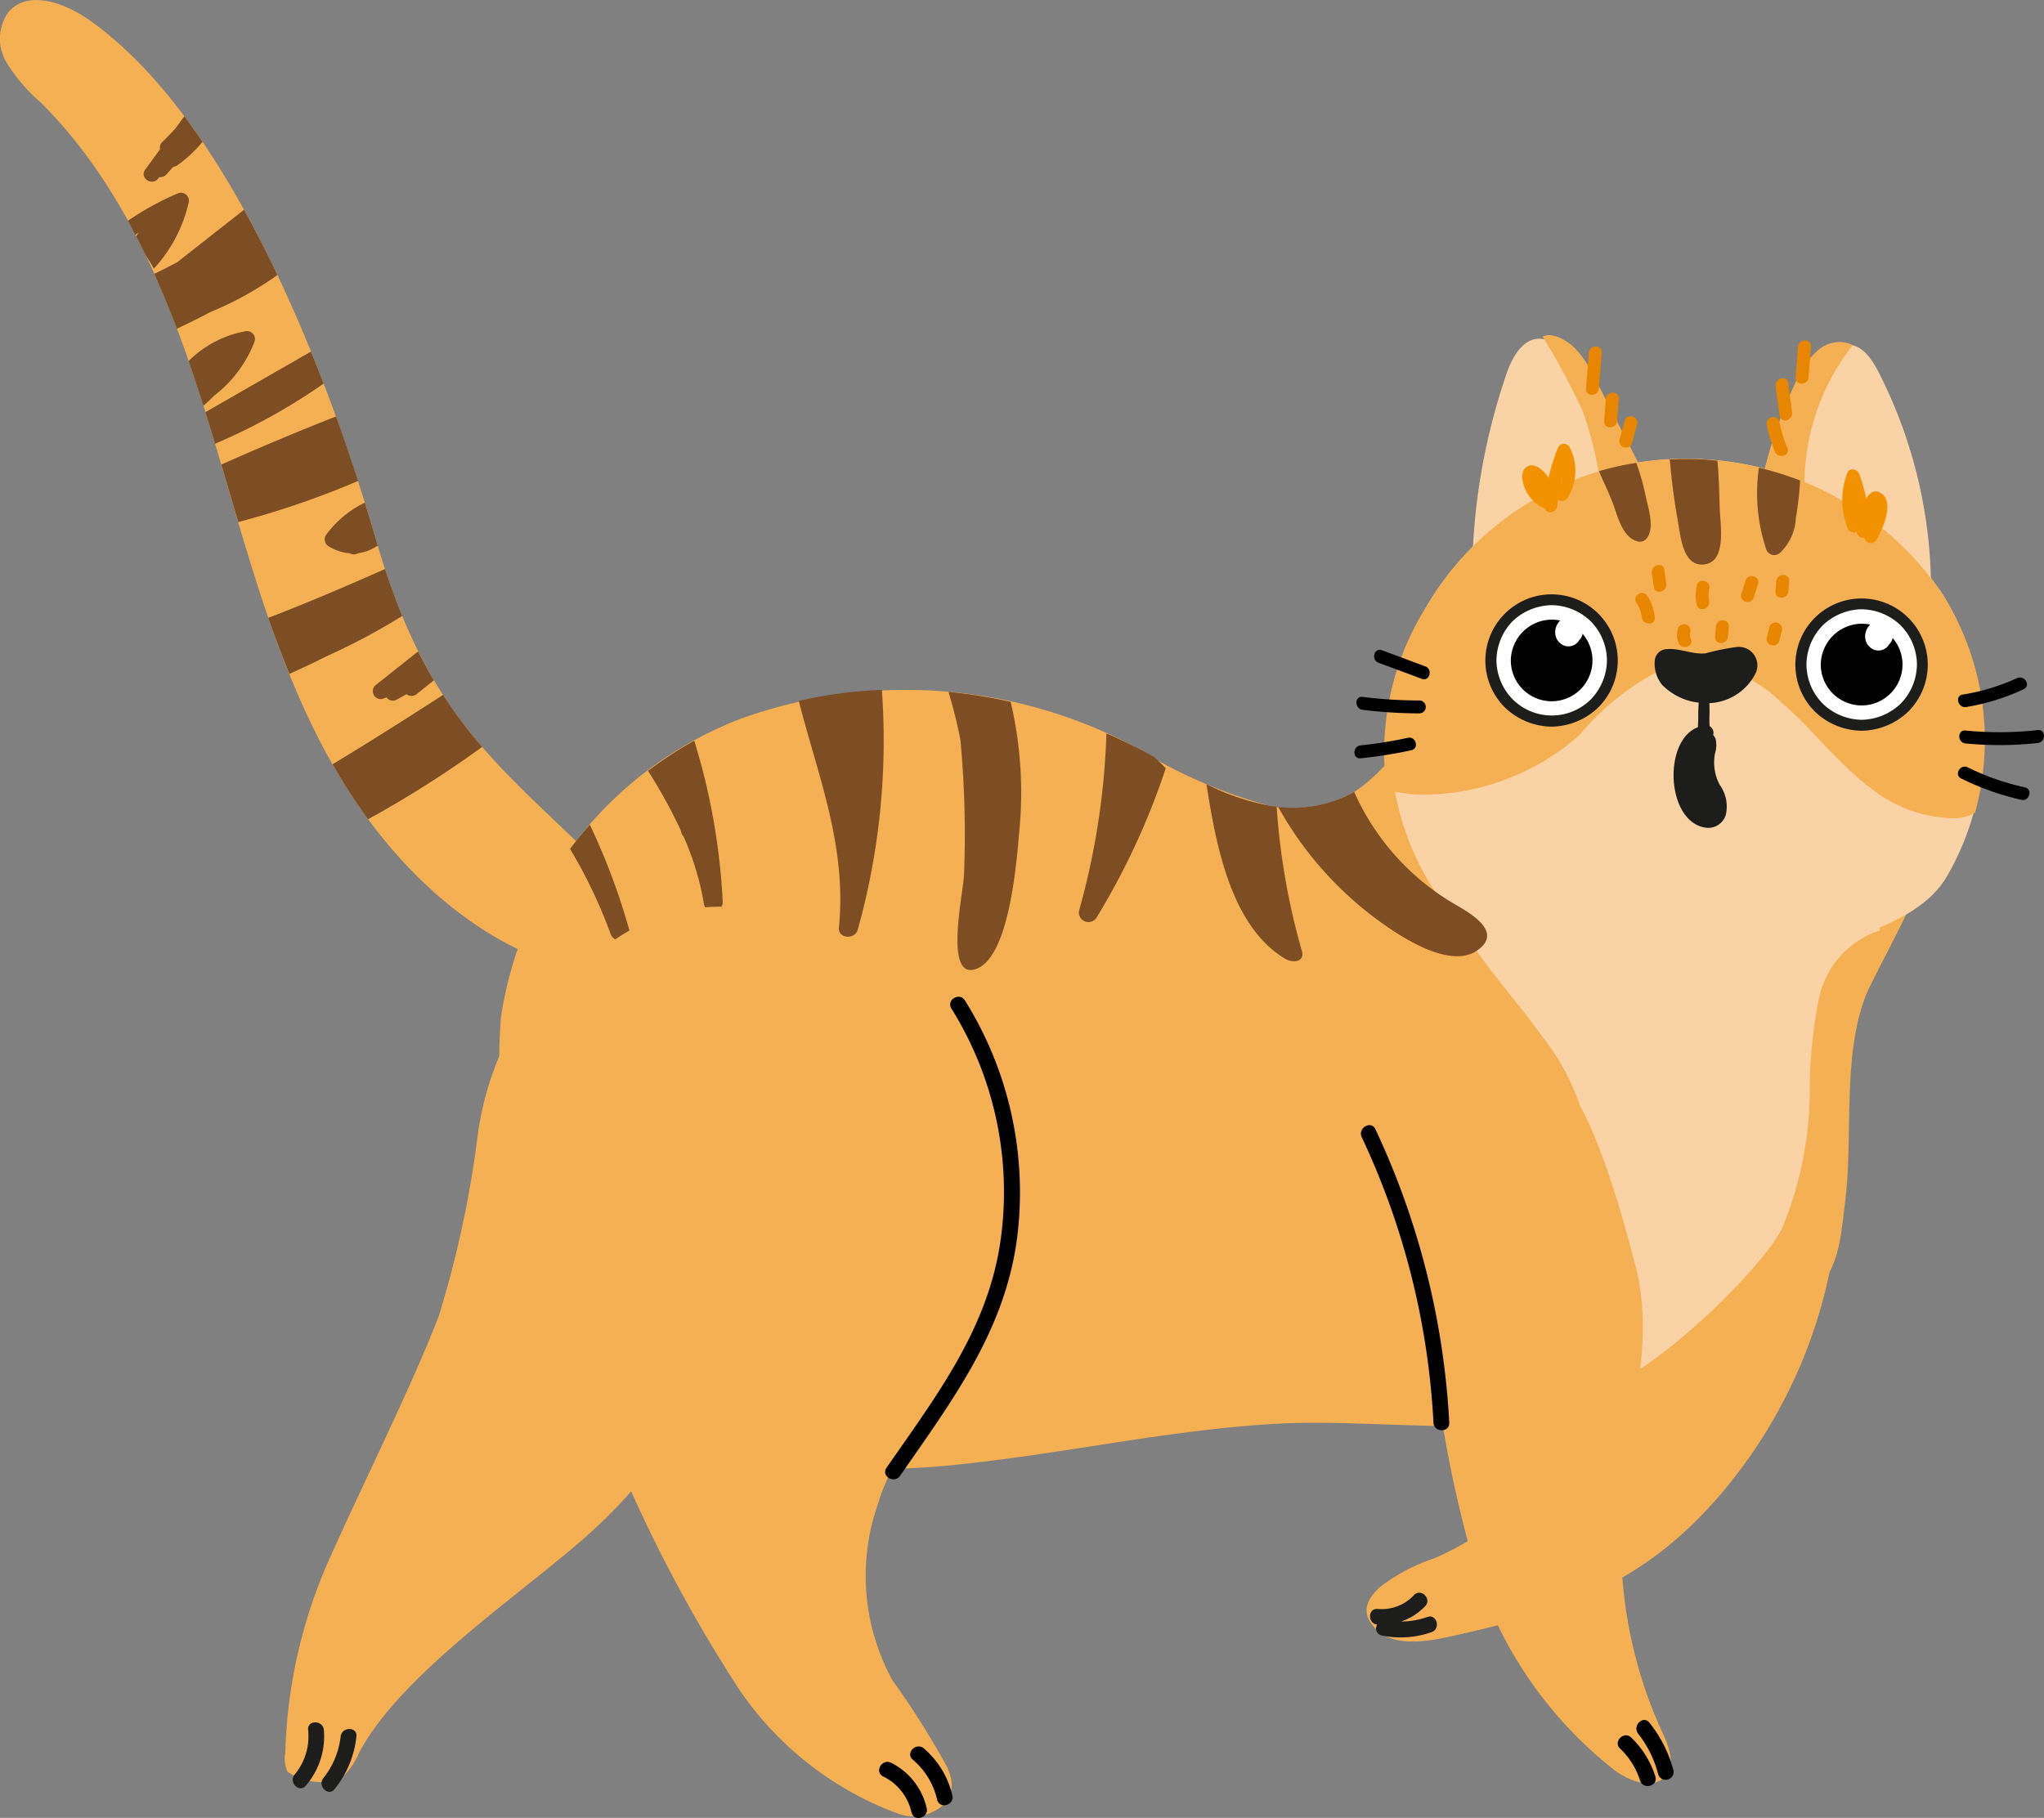 <svg xmlns="http://www.w3.org/2000/svg" width="57.477" height="51.129" viewBox="0 0 57.477 51.129">
  <rect x="0" y="0" width="57.477" height="51.129" fill="#808080" stroke="none"/>
  <g id="Group_14114" data-name="Group 14114" transform="translate(0 0)">
    <g id="Group_12946" data-name="Group 12946" transform="translate(0)">
      <g id="Group_12945" data-name="Group 12945">
        <path id="Path_10554" data-name="Path 10554" d="M2541.849,1282.394c-3.18-.862-5.609-3.512-7.116-6.442s-2.254-6.178-3.237-9.323-2.273-6.308-4.609-8.63a4.759,4.759,0,0,1-.968-1.139,1.29,1.29,0,0,1,.07-1.411c.559-.634,1.6-.239,2.291.251,3.989,2.838,6.692,9.957,8.054,14.658,1.6,5.506,3.878,6.5,7.244,10.052A3.5,3.5,0,0,1,2541.849,1282.394Z" transform="translate(-2525.744 -1255.119)" fill="#f5b054"/>
      </g>
    </g>
    <g id="Group_12948" data-name="Group 12948" transform="translate(38.427 33.474)">
      <g id="Group_12947" data-name="Group 12947">
        <path id="Path_10555" data-name="Path 10555" d="M2097.8,1695.785a14.042,14.042,0,0,1-1.927,2.861c-2.175,2.5-4.492,3.239-7.612,3.917-.687.15-1.554.244-2.013-.253-.392-.424-.274-.774.133-1.156a5.113,5.113,0,0,1,1.524-.808,8.724,8.724,0,0,0,5.208-7.357,2.2,2.2,0,0,1,.444-1.633,2.544,2.544,0,0,1,1.231-.485c.659-.135,3.966-1.318,4.377-.708a.915.915,0,0,1,.088.6A13.85,13.85,0,0,1,2097.8,1695.785Z" transform="translate(-2086.006 -1689.989)" fill="#f5b054"/>
      </g>
    </g>
    <g id="Group_12950" data-name="Group 12950" transform="translate(8.011 27.038)">
      <g id="Group_12949" data-name="Group 12949" transform="translate(0)">
        <path id="Path_10556" data-name="Path 10556" d="M2515.861,1616.694c.2,2.437-1.244,4.351-3.086,5.958s-5.122,3.818-6.271,5.977a2.041,2.041,0,0,1-.54.755,1.707,1.707,0,0,1-1.475-.209.851.851,0,0,1-.064-.529,14.251,14.251,0,0,1,1.264-5.51c.83-1.874,2.323-4.869,3.053-6.784a29.645,29.645,0,0,0,1.087-5.033,8.706,8.706,0,0,1,2.09-4.63.851.851,0,0,1,.565-.309c.391,0,.594.458.7.836a61.237,61.237,0,0,1,1.691,8.681C2514.951,1616.569,2515.806,1616.02,2515.861,1616.694Z" transform="translate(-2504.413 -1606.381)" fill="#f5b054"/>
      </g>
    </g>
    <g id="Group_12952" data-name="Group 12952" transform="translate(14.027 19.389)">
      <g id="Group_12951" data-name="Group 12951">
        <path id="Path_10557" data-name="Path 10557" d="M2058.47,1516.212a10.667,10.667,0,0,1,6.79-8.4,13.731,13.731,0,0,1,11,.79,13.8,13.8,0,0,0,3.872,1.69,3.639,3.639,0,0,0,2.261-.356,4.72,4.72,0,0,0,.873-.735c.388-.337.342-.275.663.179a11.232,11.232,0,0,0,1.006,1.227,7.2,7.2,0,0,0,3.663,2.657,8.088,8.088,0,0,0,4.024.48c1.923.249,4.176.231,5.57-.852-.5,1.094-1.206,2.352-1.36,2.761-.642,1.7-.343,3.886-.557,5.683-.189,1.592-.2,2.034-1.373,3.233-4.251,4.352-10.4,2.869-14.535,3.085-3.167.165-6.278.9-9.436,1.19-1.973.179-4.131.129-5.7-1.081a5.519,5.519,0,0,1-1.591-2.075c-.436.33-.837.474-1.176.276a7.644,7.644,0,0,1-2.911-3.635A11.871,11.871,0,0,1,2058.47,1516.212Z" transform="translate(-2058.408 -1507.004)" fill="#f5b054"/>
      </g>
    </g>
    <g id="Group_12955" data-name="Group 12955" transform="translate(39.087 12.906)">
      <g id="Group_12954" data-name="Group 12954">
        <g id="Group_12953" data-name="Group 12953">
          <path id="Path_10558" data-name="Path 10558" d="M2043.832,1437.46c-.121.646-8.935-1.4-9.135-1.614a7.675,7.675,0,0,1-.911-8.921,8.424,8.424,0,0,1,7.372-4.139,8.667,8.667,0,0,1,7.12,3.787,7.726,7.726,0,0,1,.137,7.951C2047.339,1436.363,2044.048,1436.3,2043.832,1437.46Z" transform="translate(-2032.752 -1422.786)" fill="#f9d2a5"/>
        </g>
      </g>
    </g>
    <g id="Group_12958" data-name="Group 12958" transform="translate(50.402 9.695)">
      <g id="Group_12957" data-name="Group 12957" transform="translate(0 0)">
        <g id="Group_12956" data-name="Group 12956">
          <path id="Path_10559" data-name="Path 10559" d="M2052.07,1385.665q.23-1.713.6-3.4a2.324,2.324,0,0,1,.284-.8.819.819,0,0,1,.707-.4c.391.03.647.413.827.762a13.449,13.449,0,0,1,1.476,5.808A8.532,8.532,0,0,0,2052.07,1385.665Z" transform="translate(-2052.07 -1381.066)" fill="#f9d2a5"/>
        </g>
      </g>
    </g>
    <g id="Group_12961" data-name="Group 12961" transform="translate(49.436 9.618)">
      <g id="Group_12960" data-name="Group 12960" transform="translate(0)">
        <g id="Group_12959" data-name="Group 12959">
          <path id="Path_10560" data-name="Path 10560" d="M2083.267,1380.162a.888.888,0,0,0-.922.1,2.123,2.123,0,0,0-.6.764,13.767,13.767,0,0,0-1.143,3.463c.4.2.97.34,1.374.536A6.355,6.355,0,0,1,2083.267,1380.162Z" transform="translate(-2080.603 -1380.074)" fill="#f5b054"/>
        </g>
      </g>
    </g>
    <g id="Group_12964" data-name="Group 12964" transform="translate(41.398 9.526)">
      <g id="Group_12963" data-name="Group 12963" transform="translate(0 0)">
        <g id="Group_12962" data-name="Group 12962">
          <path id="Path_10561" data-name="Path 10561" d="M2161.571,1385.375a17.874,17.874,0,0,1,.969-5.529c.16-.463.463-1,.951-.973.4.027.651.434.831.794l1.718,3.417A12.749,12.749,0,0,0,2161.571,1385.375Z" transform="translate(-2161.571 -1378.872)" fill="#f9d2a5"/>
        </g>
      </g>
    </g>
    <g id="Group_12967" data-name="Group 12967" transform="translate(43.381 9.428)">
      <g id="Group_12966" data-name="Group 12966" transform="translate(0 0)">
        <g id="Group_12965" data-name="Group 12965">
          <path id="Path_10562" data-name="Path 10562" d="M2155.95,1377.983a3.378,3.378,0,0,1,.568.872l1.5,2.924-1.335.246a10.251,10.251,0,0,0-.527-2.282,20.223,20.223,0,0,0-1.128-2.1C2155.321,1377.5,2155.744,1377.776,2155.95,1377.983Z" transform="translate(-2155.03 -1377.604)" fill="#f5b054"/>
        </g>
      </g>
    </g>
    <g id="Group_12970" data-name="Group 12970" transform="translate(38.923 12.906)">
      <g id="Group_12969" data-name="Group 12969">
        <g id="Group_12968" data-name="Group 12968">
          <path id="Path_10563" data-name="Path 10563" d="M2040.272,1428.639a7.17,7.17,0,0,0-2.448,1.906,6.68,6.68,0,0,1-4.156,1.679,4.588,4.588,0,0,1-1.276-.123,7.719,7.719,0,0,1,1.127-5.176,8.424,8.424,0,0,1,7.372-4.139,8.667,8.667,0,0,1,7.12,3.787,7.684,7.684,0,0,1,.927,6.166,1.31,1.31,0,0,1-.787.146,3.856,3.856,0,0,1-2.13-.825c-.935-.7-1.643-1.667-2.534-2.428A3.605,3.605,0,0,0,2040.272,1428.639Z" transform="translate(-2032.323 -1422.786)" fill="#f5b054"/>
        </g>
      </g>
    </g>
    <g id="Group_12973" data-name="Group 12973" transform="translate(46.527 18.196)">
      <g id="Group_12972" data-name="Group 12972" transform="translate(0 0)">
        <g id="Group_12971" data-name="Group 12971">
          <path id="Path_10564" data-name="Path 10564" d="M2115.347,1491.9a.349.349,0,0,1,.343-.327c.372-.029.73.161,1.089.118a6.549,6.549,0,0,1,.88-.178.521.521,0,0,1,.531.724,1.527,1.527,0,0,1-1.561.846,1.7,1.7,0,0,1-1.078-.508A.942.942,0,0,1,2115.347,1491.9Z" transform="translate(-2115.342 -1491.513)" fill="#1d1d1b"/>
        </g>
      </g>
    </g>
    <g id="Group_12975" data-name="Group 12975" transform="translate(47.06 19.225)">
      <g id="Group_12974" data-name="Group 12974" transform="translate(0)">
        <path id="Path_10565" data-name="Path 10565" d="M2127.21,1506.105c0-.079.008-.157.009-.234a4.551,4.551,0,0,1,.076-.931c.023-.1.168-.072.186.015a4.248,4.248,0,0,1,.051.875c0,.079,0,.163.006.247a.213.213,0,0,1,.1.247.412.412,0,0,1,.065.1.767.767,0,0,1-.016.428,1.357,1.357,0,0,0,.135.875,1.038,1.038,0,0,1,.17.849.516.516,0,0,1-.575.354C2126.313,1508.756,2126.221,1506.477,2127.21,1506.105Z" transform="translate(-2126.524 -1504.878)" fill="#1d1d1b"/>
      </g>
    </g>
    <g id="Group_12985" data-name="Group 12985" transform="translate(44.963 12.906)">
      <g id="Group_12978" data-name="Group 12978" transform="translate(0 0.112)">
        <g id="Group_12977" data-name="Group 12977">
          <g id="Group_12976" data-name="Group 12976">
            <path id="Path_10566" data-name="Path 10566" d="M2155.457,1424.237a6.466,6.466,0,0,1,.262.924c.069.337.258.868.047,1.18a.258.258,0,0,1-.239.113c-.488-.1-.6-.78-.769-1.183-.108-.262-.232-.528-.351-.8A8.218,8.218,0,0,1,2155.457,1424.237Z" transform="translate(-2154.408 -1424.237)" fill="#7d4e24"/>
          </g>
        </g>
      </g>
      <g id="Group_12981" data-name="Group 12981" transform="translate(1.99)">
        <g id="Group_12980" data-name="Group 12980">
          <g id="Group_12979" data-name="Group 12979">
            <path id="Path_10567" data-name="Path 10567" d="M2128.662,1422.8c.178-.009.357-.014.54-.012.268,0,.535.021.8.048.048.47.051.952.068,1.4.016.412.2,1.466-.456,1.52-.593.049-.646-.808-.718-1.191C2128.786,1423.982,2128.714,1423.391,2128.662,1422.8Z" transform="translate(-2128.662 -1422.785)" fill="#7d4e24"/>
          </g>
        </g>
      </g>
      <g id="Group_12984" data-name="Group 12984" transform="translate(4.46 0.247)">
        <g id="Group_12983" data-name="Group 12983">
          <g id="Group_12982" data-name="Group 12982">
            <path id="Path_10568" data-name="Path 10568" d="M2100.077,1428.316a4.958,4.958,0,0,1-.215-2.323,9.064,9.064,0,0,1,1.159.361,9.3,9.3,0,0,1-.12,1.042,1.446,1.446,0,0,1-.454,1A.241.241,0,0,1,2100.077,1428.316Z" transform="translate(-2099.824 -1425.993)" fill="#7d4e24"/>
          </g>
        </g>
      </g>
    </g>
    <g id="Group_12989" data-name="Group 12989" transform="translate(51.795 13.197)">
      <g id="Group_12988" data-name="Group 12988">
        <g id="Group_12987" data-name="Group 12987">
          <g id="Group_12986" data-name="Group 12986">
            <path id="Path_10569" data-name="Path 10569" d="M2068.726,1428.359a1.734,1.734,0,0,0,.2-.482l.023-.112q-.059-.205.133-.23a1.606,1.606,0,0,1-.1.354l-.137.472a.182.182,0,0,1-.356-.048,4.436,4.436,0,0,0-.282-1.524l.332.043a1.8,1.8,0,0,0,.04,1.275.181.181,0,0,1-.35.1,2.133,2.133,0,0,1,0-1.554c.074-.153.282-.09.331.043a4.733,4.733,0,0,1,.294,1.621l-.356-.048c.067-.232.2-1.311.661-1.043.415.24.051,1.036-.113,1.32A.182.182,0,0,1,2068.726,1428.359Z" transform="translate(-2068.073 -1426.56)" fill="#f39200"/>
          </g>
        </g>
      </g>
    </g>
    <g id="Group_12993" data-name="Group 12993" transform="translate(42.804 12.481)">
      <g id="Group_12992" data-name="Group 12992" transform="translate(0)">
        <g id="Group_12991" data-name="Group 12991">
          <g id="Group_12990" data-name="Group 12990">
            <path id="Path_10570" data-name="Path 10570" d="M2182.8,1418.661a1.158,1.158,0,0,0,.07-1.124l.331-.043a5.064,5.064,0,0,0-.359,1.519c-.014.188-.324.264-.356.048a1.6,1.6,0,0,0-.292-.757l-.094-.068.117-.029c.033.03.046.184.07.232a.738.738,0,0,0,.364.331c.211.1.027.413-.183.313a1.064,1.064,0,0,1-.547-.581c-.069-.181-.134-.493.089-.6.2-.1.412.1.526.241a1.682,1.682,0,0,1,.3.823l-.356.048a5.386,5.386,0,0,1,.372-1.616.184.184,0,0,1,.331-.043,1.437,1.437,0,0,1-.032,1.4C2183.062,1418.97,2182.711,1418.877,2182.8,1418.661Z" transform="translate(-2181.854 -1417.268)" fill="#f39200"/>
          </g>
        </g>
      </g>
    </g>
    <g id="Group_12997" data-name="Group 12997" transform="translate(48.955 16.203)">
      <g id="Group_12996" data-name="Group 12996" transform="translate(0 0)">
        <g id="Group_12995" data-name="Group 12995">
          <g id="Group_12994" data-name="Group 12994">
            <path id="Path_10571" data-name="Path 10571" d="M2115.563,1465.836l-.122.38c-.071.222-.421.127-.35-.1l.122-.38C2115.283,1465.518,2115.634,1465.613,2115.563,1465.836Z" transform="translate(-2115.081 -1465.614)" fill="#e98600"/>
          </g>
        </g>
      </g>
    </g>
    <g id="Group_13001" data-name="Group 13001" transform="translate(47.683 16.334)">
      <g id="Group_13000" data-name="Group 13000" transform="translate(0 0)">
        <g id="Group_12999" data-name="Group 12999">
          <g id="Group_12998" data-name="Group 12998">
            <path id="Path_10572" data-name="Path 10572" d="M2133.321,1467.542a.8.8,0,0,0-.007.344c.045.228-.3.326-.35.1a1.259,1.259,0,0,1,.007-.537C2133.023,1467.219,2133.373,1467.314,2133.321,1467.542Z" transform="translate(-2132.939 -1467.316)" fill="#e98600"/>
          </g>
        </g>
      </g>
    </g>
    <g id="Group_13005" data-name="Group 13005" transform="translate(46.447 15.89)">
      <g id="Group_13004" data-name="Group 13004">
        <g id="Group_13003" data-name="Group 13003">
          <g id="Group_13002" data-name="Group 13002">
            <path id="Path_10573" data-name="Path 10573" d="M2149.058,1461.679c.018.132.037.263.056.395.033.228-.317.327-.349.1l-.056-.395C2148.675,1461.547,2149.025,1461.448,2149.058,1461.679Z" transform="translate(-2148.706 -1461.547)" fill="#e98600"/>
          </g>
        </g>
      </g>
    </g>
    <g id="Group_13009" data-name="Group 13009" transform="translate(45.984 16.679)">
      <g id="Group_13008" data-name="Group 13008" transform="translate(0)">
        <g id="Group_13007" data-name="Group 13007">
          <g id="Group_13006" data-name="Group 13006">
            <path id="Path_10574" data-name="Path 10574" d="M2153.254,1471.881a1.356,1.356,0,0,1,.205.6c.026.232-.337.23-.363,0a.947.947,0,0,0-.156-.417C2152.814,1471.867,2153.128,1471.685,2153.254,1471.881Z" transform="translate(-2152.911 -1471.797)" fill="#e98600"/>
          </g>
        </g>
      </g>
    </g>
    <g id="Group_13013" data-name="Group 13013" transform="translate(48.225 17.446)">
      <g id="Group_13012" data-name="Group 13012">
        <g id="Group_13011" data-name="Group 13011">
          <g id="Group_13010" data-name="Group 13010">
            <path id="Path_10575" data-name="Path 10575" d="M2126.3,1481.942c-.008.1-.015.193-.022.289-.018.231-.381.233-.362,0,.008-.1.015-.193.022-.289C2125.954,1481.71,2126.317,1481.709,2126.3,1481.942Z" transform="translate(-2125.913 -1481.768)" fill="#e98600"/>
          </g>
        </g>
      </g>
    </g>
    <g id="Group_13017" data-name="Group 13017" transform="translate(47.158 17.555)">
      <g id="Group_13016" data-name="Group 13016">
        <g id="Group_13015" data-name="Group 13015">
          <g id="Group_13014" data-name="Group 13014">
            <path id="Path_10576" data-name="Path 10576" d="M2139.922,1483.4a.277.277,0,0,0,.016.2c.085.218-.266.312-.35.1a.6.6,0,0,1-.016-.391A.181.181,0,0,1,2139.922,1483.4Z" transform="translate(-2139.548 -1483.18)" fill="#e98600"/>
          </g>
        </g>
      </g>
    </g>
    <g id="Group_13021" data-name="Group 13021" transform="translate(49.925 16.172)">
      <g id="Group_13020" data-name="Group 13020" transform="translate(0 0)">
        <g id="Group_13019" data-name="Group 13019">
          <g id="Group_13018" data-name="Group 13018">
            <path id="Path_10577" data-name="Path 10577" d="M2104.211,1465.389q-.011.145-.022.289c-.018.231-.381.233-.363,0,.007-.1.015-.193.023-.289C2103.866,1465.158,2104.229,1465.156,2104.211,1465.389Z" transform="translate(-2103.825 -1465.215)" fill="#e98600"/>
          </g>
        </g>
      </g>
    </g>
    <g id="Group_13025" data-name="Group 13025" transform="translate(49.677 17.511)">
      <g id="Group_13024" data-name="Group 13024">
        <g id="Group_13023" data-name="Group 13023">
          <g id="Group_13022" data-name="Group 13022">
            <path id="Path_10578" data-name="Path 10578" d="M2106.872,1482.841c-.023.1-.047.19-.071.286a.181.181,0,0,1-.35-.1l.071-.286A.181.181,0,0,1,2106.872,1482.841Z" transform="translate(-2106.445 -1482.615)" fill="#e98600"/>
          </g>
        </g>
      </g>
    </g>
    <g id="Group_13029" data-name="Group 13029" transform="translate(50.492 9.574)">
      <g id="Group_13028" data-name="Group 13028" transform="translate(0 0)">
        <g id="Group_13027" data-name="Group 13027">
          <g id="Group_13026" data-name="Group 13026">
            <path id="Path_10579" data-name="Path 10579" d="M2095.875,1380.541q.034-.434.068-.868c.018-.231.381-.233.363,0q-.034.434-.068.868C2096.22,1380.772,2095.857,1380.774,2095.875,1380.541Z" transform="translate(-2095.874 -1379.499)" fill="#e98600"/>
          </g>
        </g>
      </g>
    </g>
    <g id="Group_13033" data-name="Group 13033" transform="translate(49.933 10.638)">
      <g id="Group_13032" data-name="Group 13032">
        <g id="Group_13031" data-name="Group 13031">
          <g id="Group_13030" data-name="Group 13030">
            <path id="Path_10580" data-name="Path 10580" d="M2102.8,1394.378q-.056-.413-.113-.826c-.031-.229.319-.327.35-.1q.056.413.113.826C2103.185,1394.51,2102.835,1394.609,2102.8,1394.378Z" transform="translate(-2102.689 -1393.324)" fill="#e98600"/>
          </g>
        </g>
      </g>
    </g>
    <g id="Group_13037" data-name="Group 13037" transform="translate(49.677 11.729)">
      <g id="Group_13036" data-name="Group 13036" transform="translate(0 0)">
        <g id="Group_13035" data-name="Group 13035">
          <g id="Group_13034" data-name="Group 13034">
            <path id="Path_10581" data-name="Path 10581" d="M2104.537,1408.466a4.289,4.289,0,0,1-.23-.745c-.048-.228.3-.325.35-.1a4.252,4.252,0,0,0,.23.745C2104.976,1408.585,2104.625,1408.679,2104.537,1408.466Z" transform="translate(-2104.303 -1407.494)" fill="#e98600"/>
          </g>
        </g>
      </g>
    </g>
    <g id="Group_13041" data-name="Group 13041" transform="translate(45.536 11.712)">
      <g id="Group_13040" data-name="Group 13040" transform="translate(0 0)">
        <g id="Group_13039" data-name="Group 13039">
          <g id="Group_13038" data-name="Group 13038">
            <path id="Path_10582" data-name="Path 10582" d="M2159.795,1407.49l-.141.522a.181.181,0,0,1-.349-.1q.07-.261.141-.522A.181.181,0,0,1,2159.795,1407.49Z" transform="translate(-2159.297 -1407.265)" fill="#e98600"/>
          </g>
        </g>
      </g>
    </g>
    <g id="Group_13045" data-name="Group 13045" transform="translate(45.108 11.044)">
      <g id="Group_13044" data-name="Group 13044" transform="translate(0 0)">
        <g id="Group_13043" data-name="Group 13043">
          <g id="Group_13042" data-name="Group 13042">
            <path id="Path_10583" data-name="Path 10583" d="M2166.468,1398.775q-.025.314-.049.627c-.018.231-.381.233-.363,0q.025-.313.049-.627C2166.124,1398.543,2166.486,1398.542,2166.468,1398.775Z" transform="translate(-2166.056 -1398.601)" fill="#e98600"/>
          </g>
        </g>
      </g>
    </g>
    <g id="Group_13049" data-name="Group 13049" transform="translate(44.598 9.746)">
      <g id="Group_13048" data-name="Group 13048" transform="translate(0)">
        <g id="Group_13047" data-name="Group 13047">
          <g id="Group_13046" data-name="Group 13046">
            <path id="Path_10584" data-name="Path 10584" d="M2172.744,1381.9q-.039.506-.079,1.012c-.017.231-.38.233-.362,0q.04-.506.079-1.012C2172.4,1381.671,2172.762,1381.669,2172.744,1381.9Z" transform="translate(-2172.302 -1381.728)" fill="#e98600"/>
          </g>
        </g>
      </g>
    </g>
    <g id="Group_13053" data-name="Group 13053" transform="translate(38.639 18.277)">
      <g id="Group_13052" data-name="Group 13052" transform="translate(0 0)">
        <g id="Group_13051" data-name="Group 13051">
          <g id="Group_13050" data-name="Group 13050">
            <path id="Path_10585" data-name="Path 10585" d="M2236.519,1493.371l-1.22-.454c-.217-.081-.123-.431.1-.35l1.22.454C2236.832,1493.1,2236.738,1493.453,2236.519,1493.371Z" transform="translate(-2235.176 -1492.555)"/>
          </g>
        </g>
      </g>
    </g>
    <g id="Group_13057" data-name="Group 13057" transform="translate(38.144 19.602)">
      <g id="Group_13056" data-name="Group 13056" transform="translate(0 0)">
        <g id="Group_13055" data-name="Group 13055">
          <g id="Group_13054" data-name="Group 13054">
            <path id="Path_10586" data-name="Path 10586" d="M2238.434,1510.237a13.279,13.279,0,0,1-1.594-.1c-.229-.028-.232-.391,0-.363a13.2,13.2,0,0,0,1.594.1A.181.181,0,0,1,2238.434,1510.237Z" transform="translate(-2236.667 -1509.775)"/>
          </g>
        </g>
      </g>
    </g>
    <g id="Group_13061" data-name="Group 13061" transform="translate(38.086 20.745)">
      <g id="Group_13060" data-name="Group 13060" transform="translate(0 0)">
        <g id="Group_13059" data-name="Group 13059">
          <g id="Group_13058" data-name="Group 13058">
            <path id="Path_10587" data-name="Path 10587" d="M2241.773,1524.972a12.693,12.693,0,0,1-1.427.227c-.232.023-.23-.34,0-.363a11.809,11.809,0,0,0,1.331-.214C2241.9,1524.573,2242,1524.922,2241.773,1524.972Z" transform="translate(-2240.172 -1524.617)"/>
          </g>
        </g>
      </g>
    </g>
    <g id="Group_13065" data-name="Group 13065" transform="translate(55.062 19.053)">
      <g id="Group_13064" data-name="Group 13064">
        <g id="Group_13063" data-name="Group 13063">
          <g id="Group_13062" data-name="Group 13062">
            <path id="Path_10588" data-name="Path 10588" d="M2018.814,1502.972a6.142,6.142,0,0,1-1.614.5c-.228.037-.327-.313-.1-.35a5.8,5.8,0,0,0,1.527-.462C2018.842,1502.561,2019.026,1502.874,2018.814,1502.972Z" transform="translate(-2016.973 -1502.64)"/>
          </g>
        </g>
      </g>
    </g>
    <g id="Group_13069" data-name="Group 13069" transform="translate(55.096 20.532)">
      <g id="Group_13068" data-name="Group 13068">
        <g id="Group_13067" data-name="Group 13067">
          <g id="Group_13066" data-name="Group 13066">
            <path id="Path_10589" data-name="Path 10589" d="M2012.955,1522.224a9.758,9.758,0,0,1-2.034.013c-.23-.022-.232-.385,0-.363a9.708,9.708,0,0,0,2.034-.013C2013.187,1521.836,2013.185,1522.2,2012.955,1522.224Z" transform="translate(-2010.748 -1521.86)"/>
          </g>
        </g>
      </g>
    </g>
    <g id="Group_13073" data-name="Group 13073" transform="translate(55.056 21.562)">
      <g id="Group_13072" data-name="Group 13072" transform="translate(0 0)">
        <g id="Group_13071" data-name="Group 13071">
          <g id="Group_13070" data-name="Group 13070">
            <path id="Path_10590" data-name="Path 10590" d="M2017.841,1536.177a7.454,7.454,0,0,1-1.693-.6c-.209-.1-.026-.416.183-.313a7.08,7.08,0,0,0,1.607.563C2018.165,1535.878,2018.068,1536.228,2017.841,1536.177Z" transform="translate(-2016.055 -1535.244)"/>
          </g>
        </g>
      </g>
    </g>
    <g id="Group_13076" data-name="Group 13076" transform="translate(40.19 22.694)">
      <g id="Group_13075" data-name="Group 13075">
        <g id="Group_13074" data-name="Group 13074">
          <path id="Path_10591" data-name="Path 10591" d="M2070.7,1549.935a32.317,32.317,0,0,0,10.7,2.118,4.4,4.4,0,0,1,1.528.2c.481.188.387.642.406,1.158a2.558,2.558,0,0,0-1.708,1.9,13.355,13.355,0,0,0-.261,2.662,10.174,10.174,0,0,1-.787,3.835c-.755,1.5-6.348,6.825-6.589,3.735-.087-1.12,1.253-4.6,1.222-5.716a6.345,6.345,0,0,0-1.345-3.4c-.716-1.009-1.566-1.922-2.224-2.971A5.335,5.335,0,0,1,2070.7,1549.935Z" transform="translate(-2070.665 -1549.935)" fill="#f9d2a5"/>
        </g>
      </g>
    </g>
    <g id="Group_13091" data-name="Group 13091" transform="translate(16.031 19.403)">
      <g id="Group_13078" data-name="Group 13078" transform="translate(6.431)">
        <g id="Group_13077" data-name="Group 13077">
          <path id="Path_10592" data-name="Path 10592" d="M2436,1513.876c.229-2.3-.6-4.29-1.128-6.374a12.6,12.6,0,0,1,2.336-.311,19.775,19.775,0,0,1-.681,6.756C2436.442,1514.222,2435.969,1514.19,2436,1513.876Z" transform="translate(-2434.872 -1507.192)" fill="#7d4e24"/>
        </g>
      </g>
      <g id="Group_13080" data-name="Group 13080" transform="translate(0 3.792)">
        <g id="Group_13079" data-name="Group 13079">
          <path id="Path_10593" data-name="Path 10593" d="M2528.033,1556.461a18.621,18.621,0,0,1,1.1,2.927c.1.335-.4.463-.517.143a13.845,13.845,0,0,0-1.14-2.39Q2527.741,1556.789,2528.033,1556.461Z" transform="translate(-2527.478 -1556.461)" fill="#7d4e24"/>
        </g>
      </g>
      <g id="Group_13082" data-name="Group 13082" transform="translate(2.196 1.429)">
        <g id="Group_13081" data-name="Group 13081">
          <path id="Path_10594" data-name="Path 10594" d="M2494.637,1525.754a18.367,18.367,0,0,1,.8,4.526c.026.3-.478.37-.526.071a7.927,7.927,0,0,0-.573-1.9.255.255,0,0,1-.065-.117c-.007-.026-.016-.051-.023-.077a14.941,14.941,0,0,0-.913-1.655A11.265,11.265,0,0,1,2494.637,1525.754Z" transform="translate(-2493.342 -1525.754)" fill="#7d4e24"/>
        </g>
      </g>
      <g id="Group_13084" data-name="Group 13084" transform="translate(10.637 0.056)">
        <g id="Group_13083" data-name="Group 13083">
          <path id="Path_10595" data-name="Path 10595" d="M2384.4,1507.92a14.351,14.351,0,0,1,1.75.281,11.151,11.151,0,0,1,.252,3.535c-.076.844-.259,3.526-1.164,3.951-1,.468-.418-2.118-.4-2.617a28.733,28.733,0,0,0-.1-3.788A12.5,12.5,0,0,0,2384.4,1507.92Z" transform="translate(-2384.398 -1507.92)" fill="#7d4e24"/>
        </g>
      </g>
      <g id="Group_13086" data-name="Group 13086" transform="translate(14.304 1.222)">
        <g id="Group_13085" data-name="Group 13085">
          <path id="Path_10596" data-name="Path 10596" d="M2333.68,1523.726c.114.1.226.212.335.322a20.319,20.319,0,0,1-1.945,4.2.269.269,0,0,1-.49-.206,20.733,20.733,0,0,0,.766-4.973c.258.113.513.231.764.358C2333.3,1523.522,2333.491,1523.623,2333.68,1523.726Z" transform="translate(-2331.569 -1523.067)" fill="#7d4e24"/>
        </g>
      </g>
      <g id="Group_13088" data-name="Group 13088" transform="translate(17.895 2.656)">
        <g id="Group_13087" data-name="Group 13087">
          <path id="Path_10597" data-name="Path 10597" d="M2281.652,1541.7a6.775,6.775,0,0,0,1.823.613c.05.008.1.012.151.019a19.37,19.37,0,0,0,.709,4.058c.087.292-.232.365-.49.207C2282.349,1545.682,2281.923,1543.448,2281.652,1541.7Z" transform="translate(-2281.652 -1541.702)" fill="#7d4e24"/>
        </g>
      </g>
      <g id="Group_13090" data-name="Group 13090" transform="translate(19.915 2.869)">
        <g id="Group_13089" data-name="Group 13089">
          <path id="Path_10598" data-name="Path 10598" d="M2216.2,1544.508c.026-.014.045-.031.07-.045a6.9,6.9,0,0,0,2.9,3.2c.446.26,1.273.764.56,1.259-.836.58-2.385-.538-2.99-1a9.9,9.9,0,0,1-2.606-3.035A3.619,3.619,0,0,0,2216.2,1544.508Z" transform="translate(-2214.137 -1544.463)" fill="#7d4e24"/>
        </g>
      </g>
    </g>
    <g id="Group_13096" data-name="Group 13096" transform="translate(41.769 16.714)">
      <g id="Group_13093" data-name="Group 13093" transform="translate(0.153 0.153)">
        <g id="Group_13092" data-name="Group 13092">
          <path id="Path_10599" data-name="Path 10599" d="M2168.9,1474.744a1.709,1.709,0,0,1,2.416,0,1.709,1.709,0,0,1,0,2.416,1.709,1.709,0,0,1-2.416,0,1.707,1.707,0,0,1,0-2.416Z" transform="translate(-2168.396 -1474.244)" fill="#fff"/>
        </g>
      </g>
      <g id="Group_13095" data-name="Group 13095">
        <g id="Group_13094" data-name="Group 13094">
          <path id="Path_10600" data-name="Path 10600" d="M2168.271,1475.976a1.93,1.93,0,0,0,1.312-.541,1.862,1.862,0,0,0,0-2.637,1.861,1.861,0,0,0-2.628,0,1.861,1.861,0,0,0,0,2.637A1.93,1.93,0,0,0,2168.271,1475.976Zm0-3.417a1.611,1.611,0,0,1,1.1.455,1.584,1.584,0,0,1,.455,1.093,1.606,1.606,0,0,1-.451,1.1,1.556,1.556,0,0,1-2.2,0,1.584,1.584,0,0,1-.456-1.093,1.607,1.607,0,0,1,.45-1.1A1.627,1.627,0,0,1,2168.271,1472.56Z" transform="translate(-2166.408 -1472.253)" fill="#1d1d1b"/>
        </g>
      </g>
    </g>
    <g id="Group_13099" data-name="Group 13099" transform="translate(42.483 17.427)">
      <g id="Group_13098" data-name="Group 13098" transform="translate(0 0)">
        <g id="Group_13097" data-name="Group 13097">
          <path id="Path_10601" data-name="Path 10601" d="M2176.822,1481.518a1.148,1.148,0,1,1-1.149,1.148A1.162,1.162,0,0,1,2176.822,1481.518Z" transform="translate(-2175.672 -1481.518)"/>
        </g>
      </g>
    </g>
    <g id="Group_13102" data-name="Group 13102" transform="translate(43.731 17.355)">
      <g id="Group_13101" data-name="Group 13101" transform="translate(0 0)">
        <g id="Group_13100" data-name="Group 13100">
          <path id="Path_10602" data-name="Path 10602" d="M2179.569,1480.619a.345.345,0,0,1,.036.021.169.169,0,0,1,.087.054.389.389,0,0,1,.055.087.334.334,0,0,1,.018.039c0,.006.009.01.013.016a.159.159,0,0,1,.02.157.363.363,0,0,1-.053.17.394.394,0,0,1-.054.069.349.349,0,0,1-.534.078C2178.825,1481.026,2179.14,1480.412,2179.569,1480.619Z" transform="translate(-2179.018 -1480.577)" fill="#fff"/>
        </g>
      </g>
    </g>
    <g id="Group_13107" data-name="Group 13107" transform="translate(50.486 16.829)">
      <g id="Group_13104" data-name="Group 13104" transform="translate(0.153 0.153)">
        <g id="Group_13103" data-name="Group 13103">
          <path id="Path_10603" data-name="Path 10603" d="M2055.664,1476.242a1.708,1.708,0,0,1,2.416,0,1.708,1.708,0,0,1,0,2.416,1.707,1.707,0,0,1-2.416,0,1.708,1.708,0,0,1,0-2.416Z" transform="translate(-2055.162 -1475.742)" fill="#fff"/>
        </g>
      </g>
      <g id="Group_13106" data-name="Group 13106" transform="translate(0 0)">
        <g id="Group_13105" data-name="Group 13105">
          <path id="Path_10604" data-name="Path 10604" d="M2055.032,1477.474a1.929,1.929,0,0,0,1.312-.54,1.862,1.862,0,0,0,0-2.637,1.862,1.862,0,0,0-2.628,0,1.862,1.862,0,0,0,0,2.637A1.924,1.924,0,0,0,2055.032,1477.474Zm0-3.416a1.612,1.612,0,0,1,1.1.456,1.58,1.58,0,0,1,.455,1.092,1.6,1.6,0,0,1-.451,1.1,1.627,1.627,0,0,1-1.1.46,1.609,1.609,0,0,1-1.1-.456,1.584,1.584,0,0,1-.456-1.093,1.6,1.6,0,0,1,.451-1.1A1.628,1.628,0,0,1,2055.032,1474.057Z" transform="translate(-2053.169 -1473.751)" fill="#1d1d1b"/>
        </g>
      </g>
    </g>
    <g id="Group_13110" data-name="Group 13110" transform="translate(51.199 17.542)">
      <g id="Group_13109" data-name="Group 13109">
        <g id="Group_13108" data-name="Group 13108">
          <path id="Path_10605" data-name="Path 10605" d="M2063.588,1483.015a1.149,1.149,0,1,1-1.149,1.149A1.161,1.161,0,0,1,2063.588,1483.015Z" transform="translate(-2062.438 -1483.015)"/>
        </g>
      </g>
    </g>
    <g id="Group_13113" data-name="Group 13113" transform="translate(52.448 17.47)">
      <g id="Group_13112" data-name="Group 13112" transform="translate(0 0)">
        <g id="Group_13111" data-name="Group 13111">
          <path id="Path_10606" data-name="Path 10606" d="M2066.331,1482.117a.34.34,0,0,1,.036.022.165.165,0,0,1,.086.054.414.414,0,0,1,.056.087c.007.013.012.026.018.04a.191.191,0,0,1,.013.016.157.157,0,0,1,.02.157.363.363,0,0,1-.053.17.373.373,0,0,1-.055.069.349.349,0,0,1-.534.078C2065.587,1482.524,2065.9,1481.911,2066.331,1482.117Z" transform="translate(-2065.78 -1482.075)" fill="#fff"/>
        </g>
      </g>
    </g>
    <g id="Group_13115" data-name="Group 13115" transform="translate(14.874 25.495)">
      <g id="Group_13114" data-name="Group 13114">
        <path id="Path_10607" data-name="Path 10607" d="M2404.132,1597.859c-.52,1.643-2.352,3.581-2.833,5.239a6.109,6.109,0,0,0,.4,5.007,23.18,23.18,0,0,1,1.525,2.419c.33.7.04,1.152-.636,1.367a1.318,1.318,0,0,1-.8-.069,9.271,9.271,0,0,1-4.381-3.434,40.781,40.781,0,0,1-5.87-14.469,8.586,8.586,0,0,1,.739-4.867,5.23,5.23,0,0,1,4.976-2.7,6.6,6.6,0,0,1,3.5,1.524c.661.518,2.5.359,2.988,1.1C2405.189,1591.214,2404.9,1595.422,2404.132,1597.859Z" transform="translate(-2391.472 -1586.332)" fill="#f5b054"/>
      </g>
    </g>
    <g id="Group_13117" data-name="Group 13117" transform="translate(40.057 29.48)">
      <g id="Group_13116" data-name="Group 13116">
        <path id="Path_10608" data-name="Path 10608" d="M2152.659,1651.07a12.819,12.819,0,0,0,1.092,6.205c.2.417.425.952.123,1.3-.342.4-.994.154-1.42-.153a11.566,11.566,0,0,1-4-5.94,34.4,34.4,0,0,1-1.23-7.167c-.146-1.468-.388-5.861.844-6.674,2.2-1.451,3.5-.115,4.983,5.667C2153.6,1646.479,2152.761,1648.911,2152.659,1651.07Z" transform="translate(-2147.098 -1638.105)" fill="#f5b054"/>
      </g>
    </g>
    <g id="Group_13119" data-name="Group 13119" transform="translate(24.889 28.034)">
      <g id="Group_13118" data-name="Group 13118" transform="translate(0)">
        <path id="Path_10609" data-name="Path 10609" d="M2384.845,1632.56c1.365-1.974,2.8-3.828,3.187-6.264a9.734,9.734,0,0,0-1.364-6.655c-.149-.244.234-.467.383-.223a10.183,10.183,0,0,1,1.47,6.64c-.333,2.636-1.819,4.594-3.293,6.726C2385.066,1633.017,2384.682,1632.8,2384.845,1632.56Z" transform="translate(-2384.805 -1619.312)"/>
      </g>
    </g>
    <g id="Group_13121" data-name="Group 13121" transform="translate(38.269 31.644)">
      <g id="Group_13120" data-name="Group 13120" transform="translate(0)">
        <path id="Path_10610" data-name="Path 10610" d="M2228.416,1666.329a22.149,22.149,0,0,1,2.078,8.254c.015.285-.428.284-.444,0a21.465,21.465,0,0,0-2.017-8.03C2227.912,1666.3,2228.295,1666.071,2228.416,1666.329Z" transform="translate(-2228.01 -1666.215)"/>
      </g>
    </g>
    <g id="Group_13123" data-name="Group 13123" transform="translate(25.593 49.12)">
      <g id="Group_13122" data-name="Group 13122">
        <path id="Path_10611" data-name="Path 10611" d="M2409.839,1893.31a2.484,2.484,0,0,1,.8,1.319c.065.277-.362.4-.428.118a2.087,2.087,0,0,0-.685-1.123C2409.309,1893.437,2409.623,1893.125,2409.839,1893.31Z" transform="translate(-2409.452 -1893.254)"/>
      </g>
    </g>
    <g id="Group_13125" data-name="Group 13125" transform="translate(24.722 49.552)">
      <g id="Group_13124" data-name="Group 13124">
        <path id="Path_10612" data-name="Path 10612" d="M2419.14,1898.886a1.9,1.9,0,0,1,1,1.275c.064.277-.363.4-.427.118a1.478,1.478,0,0,0-.8-1.01C2418.661,1899.141,2418.885,1898.759,2419.14,1898.886Z" transform="translate(-2418.804 -1898.86)"/>
      </g>
    </g>
    <g id="Group_13127" data-name="Group 13127" transform="translate(46.014 48.375)">
      <g id="Group_13126" data-name="Group 13126">
        <path id="Path_10613" data-name="Path 10613" d="M2146.4,1883.646a3.615,3.615,0,0,1,.676,1.34.222.222,0,0,1-.427.118,3.082,3.082,0,0,0-.562-1.144C2145.91,1883.738,2146.221,1883.422,2146.4,1883.646Z" transform="translate(-2146.033 -1883.57)"/>
      </g>
    </g>
    <g id="Group_13129" data-name="Group 13129" transform="translate(45.49 48.807)">
      <g id="Group_13128" data-name="Group 13128">
        <path id="Path_10614" data-name="Path 10614" d="M2152.965,1889.243a2.6,2.6,0,0,1,.676,1.091c.087.272-.34.389-.427.118a2.137,2.137,0,0,0-.562-.9C2152.446,1889.358,2152.76,1889.045,2152.965,1889.243Z" transform="translate(-2152.584 -1889.18)"/>
      </g>
    </g>
    <g id="Group_13131" data-name="Group 13131" transform="translate(9.04 48.625)">
      <g id="Group_13130" data-name="Group 13130" transform="translate(0)">
        <path id="Path_10615" data-name="Path 10615" d="M2627.278,1888.2a2.286,2.286,0,0,0,.486-1.169c.032-.281.475-.284.443,0a2.833,2.833,0,0,1-.615,1.482C2627.413,1888.732,2627.1,1888.417,2627.278,1888.2Z" transform="translate(-2627.225 -1886.816)" fill="#1d1d1b"/>
      </g>
    </g>
    <g id="Group_13133" data-name="Group 13133" transform="translate(8.23 48.442)">
      <g id="Group_13132" data-name="Group 13132">
        <path id="Path_10616" data-name="Path 10616" d="M2639.1,1885.9a1.679,1.679,0,0,0,.377-1.254c-.026-.284.418-.282.443,0a2.12,2.12,0,0,1-.507,1.567C2639.228,1886.432,2638.916,1886.117,2639.1,1885.9Z" transform="translate(-2639.043 -1884.434)" fill="#1d1d1b"/>
      </g>
    </g>
    <g id="Group_13135" data-name="Group 13135" transform="translate(38.525 44.796)">
      <g id="Group_13134" data-name="Group 13134" transform="translate(0)">
        <path id="Path_10617" data-name="Path 10617" d="M2232.719,1837.534a1.244,1.244,0,0,0,1.024-.389c.2-.206.511.107.313.313a1.688,1.688,0,0,1-.673.43,2.238,2.238,0,0,0,.735-.128c.27-.095.385.333.118.427a2.629,2.629,0,0,1-1.4.093.2.2,0,0,1-.127-.306C2232.438,1837.946,2232.438,1837.514,2232.719,1837.534Z" transform="translate(-2232.507 -1837.078)" fill="#1d1d1b"/>
      </g>
    </g>
    <g id="Group_13156" data-name="Group 13156" transform="translate(3.598 3.272)">
      <g id="Group_13137" data-name="Group 13137" transform="translate(3.947 12.731)">
        <g id="Group_13136" data-name="Group 13136">
          <path id="Path_10618" data-name="Path 10618" d="M2613.774,1463.02c.155.474.316.912.484,1.32a17.827,17.827,0,0,1-2.122,1.131c-.345.175-.7.34-1.051.5-.21-.52-.41-1.045-.594-1.576C2611.584,1463.975,2612.678,1463.507,2613.774,1463.02Z" transform="translate(-2610.492 -1463.02)" fill="#7d4e24"/>
        </g>
      </g>
      <g id="Group_13139" data-name="Group 13139" transform="translate(5.753 16.271)">
        <g id="Group_13138" data-name="Group 13138">
          <path id="Path_10619" data-name="Path 10619" d="M2582.3,1512.506a15.94,15.94,0,0,1-1-1.545q1.563-.948,3.107-1.953a12.954,12.954,0,0,0,1.1,1.464A30.287,30.287,0,0,1,2582.3,1512.506Z" transform="translate(-2581.3 -1509.008)" fill="#7d4e24"/>
        </g>
      </g>
      <g id="Group_13141" data-name="Group 13141" transform="translate(0 2.151)">
        <g id="Group_13140" data-name="Group 13140">
          <path id="Path_10620" data-name="Path 10620" d="M2688.448,1326.359a8.017,8.017,0,0,1,1.391-.766.225.225,0,0,1,.314.265,4.08,4.08,0,0,1-.933,1.8.177.177,0,0,1-.021.023l-.023.023c-.073-.129-.151-.254-.232-.377q-.13-.268-.265-.531c.024-.037.049-.073.074-.109-.033.022-.064.045-.1.068Q2688.555,1326.554,2688.448,1326.359Z" transform="translate(-2688.448 -1325.573)" fill="#7d4e24"/>
        </g>
      </g>
      <g id="Group_13143" data-name="Group 13143" transform="translate(5.534 10.867)">
        <g id="Group_13142" data-name="Group 13142">
          <path id="Path_10621" data-name="Path 10621" d="M2620.367,1440.229c-.026.008-.051.018-.077.026a.229.229,0,0,1-.182-.021,1.322,1.322,0,0,1-.617-.213.226.226,0,0,1-.042-.311,2.928,2.928,0,0,1,1.085-.9c.117.377.228.745.331,1.1.011.039.023.076.034.115l-.044.018A1.213,1.213,0,0,1,2620.367,1440.229Z" transform="translate(-2619.407 -1438.812)" fill="#7d4e24"/>
        </g>
      </g>
      <g id="Group_13145" data-name="Group 13145" transform="translate(6.888 15.049)">
        <g id="Group_13144" data-name="Group 13144">
          <path id="Path_10622" data-name="Path 10622" d="M2600.1,1494.34a.221.221,0,0,1-.282,0c-.1.053-.189.109-.288.159a.212.212,0,0,1-.273-.067c-.04.014-.079.029-.119.042a.223.223,0,0,1-.2-.379l1.206-.957c.143.287.291.556.443.813Z" transform="translate(-2598.872 -1493.138)" fill="#7d4e24"/>
        </g>
      </g>
      <g id="Group_13147" data-name="Group 13147" transform="translate(2.179 6.616)">
        <g id="Group_13146" data-name="Group 13146">
          <path id="Path_10623" data-name="Path 10623" d="M2642.162,1383.582q.183.451.356.9a16.868,16.868,0,0,1-3.055,1.693c-.089-.3-.178-.594-.27-.889Z" transform="translate(-2639.194 -1383.582)" fill="#7d4e24"/>
        </g>
      </g>
      <g id="Group_13149" data-name="Group 13149" transform="translate(1.707 6.04)">
        <g id="Group_13148" data-name="Group 13148">
          <path id="Path_10624" data-name="Path 10624" d="M2665.88,1376.1a.224.224,0,0,1,.241.3,3.514,3.514,0,0,1-1.125,1.508,4.128,4.128,0,0,1-.312.288q-.2-.629-.414-1.256A3.024,3.024,0,0,1,2665.88,1376.1Z" transform="translate(-2664.27 -1376.098)" fill="#7d4e24"/>
        </g>
      </g>
      <g id="Group_13151" data-name="Group 13151" transform="translate(0.742 2.627)">
        <g id="Group_13150" data-name="Group 13150">
          <path id="Path_10625" data-name="Path 10625" d="M2656.713,1333.237l1.874-1.473c.33.6.644,1.212.94,1.837a9.514,9.514,0,0,1-1.9,1.047c-.3.163-.614.313-.926.463q-.3-.783-.638-1.545C2656.285,1333.461,2656.5,1333.352,2656.713,1333.237Z" transform="translate(-2656.065 -1331.764)" fill="#7d4e24"/>
        </g>
      </g>
      <g id="Group_13153" data-name="Group 13153" transform="translate(2.622 8.44)">
        <g id="Group_13152" data-name="Group 13152">
          <path id="Path_10626" data-name="Path 10626" d="M2629.9,1407.275c.224.62.43,1.227.62,1.815a24.389,24.389,0,0,1-3.369,1.156q-.239-.808-.476-1.618Q2628.272,1407.917,2629.9,1407.275Z" transform="translate(-2626.671 -1407.275)" fill="#7d4e24"/>
        </g>
      </g>
      <g id="Group_13155" data-name="Group 13155" transform="translate(0.443 0)">
        <g id="Group_13154" data-name="Group 13154">
          <path id="Path_10627" data-name="Path 10627" d="M2684.38,1299.013a.216.216,0,0,1-.108.037l-.192.214a.229.229,0,0,1-.2.076l-.035.043c-.179.22-.531-.026-.361-.257l.417-.569a.216.216,0,0,1,.068-.211c.127-.122.247-.248.364-.376l.25-.34q.261.349.511.717A3.688,3.688,0,0,1,2684.38,1299.013Z" transform="translate(-2683.44 -1297.631)" fill="#7d4e24"/>
        </g>
      </g>
    </g>
  </g>
</svg>

